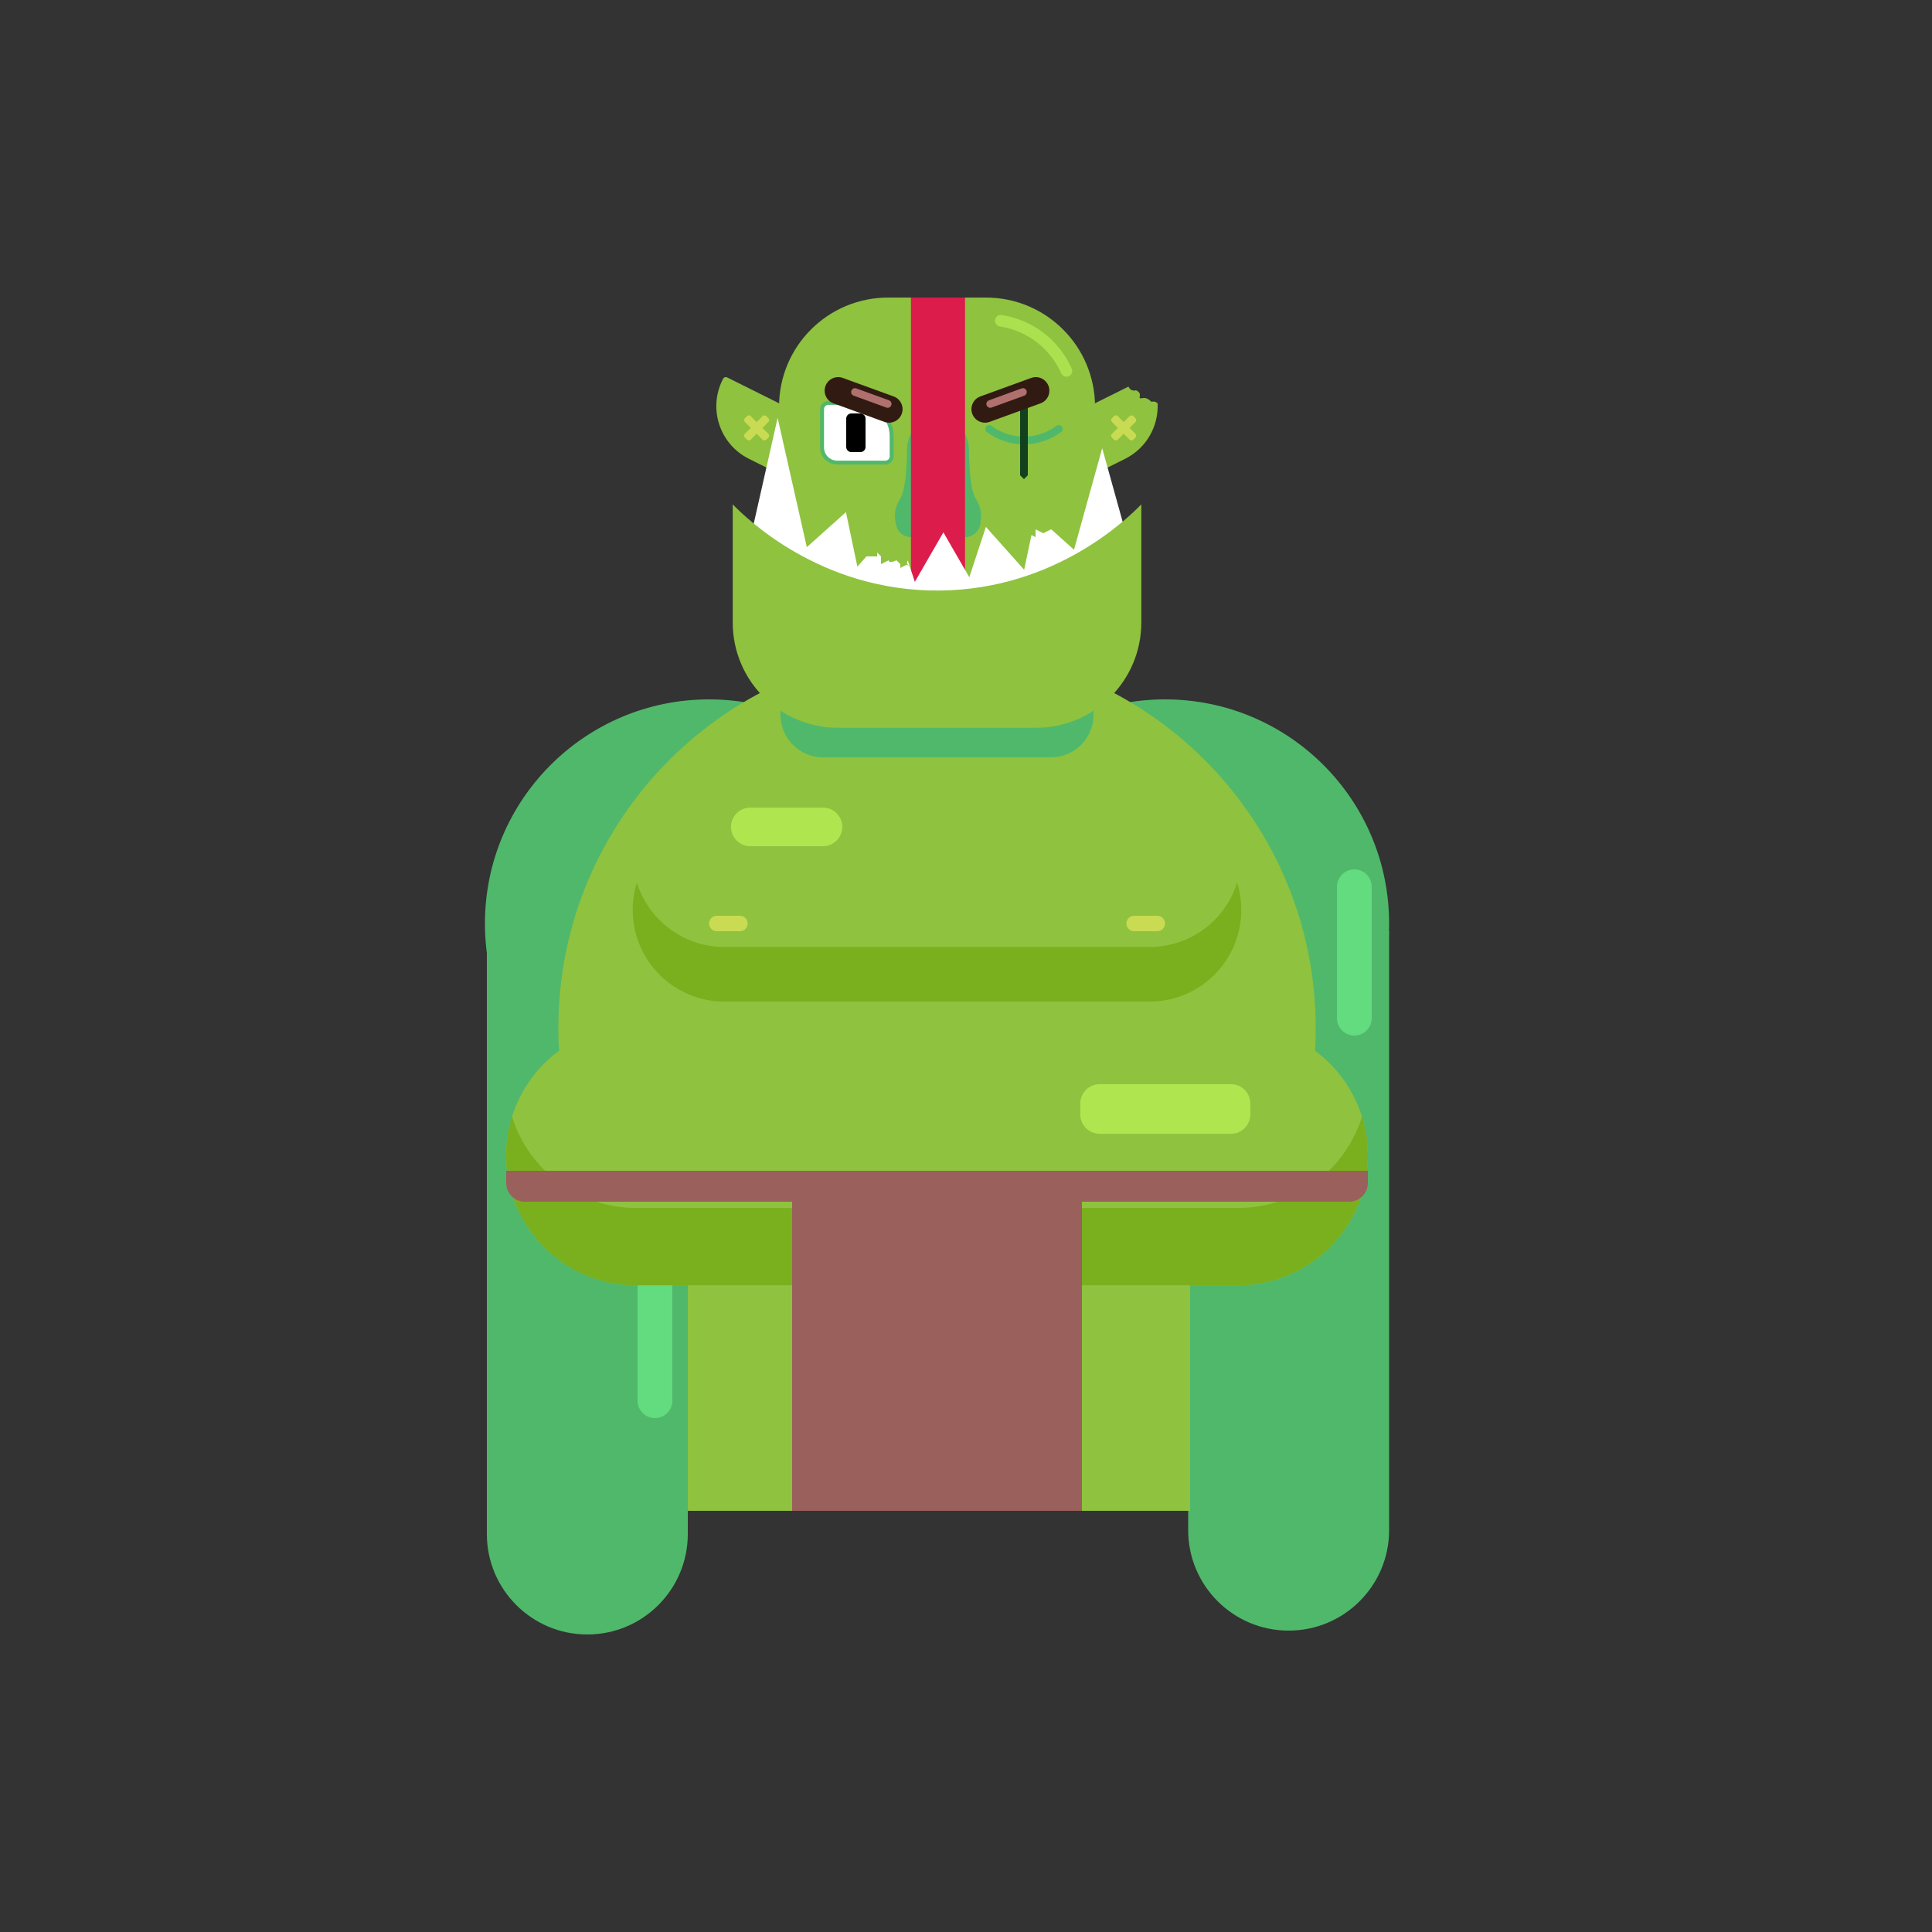 <?xml version="1.0" encoding="utf-8"?>
<!-- Generator: Adobe Illustrator 23.0.3, SVG Export Plug-In . SVG Version: 6.00 Build 0)  -->
<svg version="1.1" id="Calque_1" xmlns="http://www.w3.org/2000/svg" xmlns:xlink="http://www.w3.org/1999/xlink" x="0px" y="0px"
	 viewBox="0 0 500 500" style="enable-background:new 0 0 500 500;" xml:space="preserve">
<rect x="0" y="0" width="500" height="500" fill="#333333" stroke="none"/>
<style type="text/css">
	.st0{fill:#50B86B;}
	.st1{fill:#63DB7F;}
	.st2{fill:#8FC23F;}
	.st3{fill:#7AAF1E;}
	.st4{fill:#C9DB53;}
	.st5{opacity:0.8;fill:#B7EF54;}
	.st6{fill:#FFFFFF;}
	.st7{fill:none;stroke:#50B86B;stroke-width:2;stroke-linecap:round;stroke-miterlimit:10;}
	.st8{fill:#12421D;}
	.st9{fill:#FFFFFF;stroke:#50B86B;stroke-miterlimit:10;}
	.st10{fill:none;stroke:#ABE04F;stroke-width:3;stroke-linecap:round;stroke-miterlimit:10;}
	.st11{fill:#ABE04F;}
	.st12{fill:#9A605C;}
	.st13{fill:#311A12;}
	.st14{fill:#DC1C4B;}
	.st15{fill:#AF706E;}
</style>
<g>
	<circle class="st0" cx="183.5" cy="239" r="58"/>
	<path class="st0" d="M152,423L152,423c-14.36,0-26-11.64-26-26V242h52v155C178,411.36,166.36,423,152,423z"/>
	<circle class="st0" cx="301.5" cy="239" r="58"/>
	<path class="st0" d="M333.5,422L333.5,422c14.36,0,26-11.64,26-26V241h-52v155C307.5,410.36,319.14,422,333.5,422z"/>
	<path class="st1" d="M169.5,367L169.5,367c-2.49,0-4.5-2.01-4.5-4.5v-38c0-2.49,2.01-4.5,4.5-4.5l0,0c2.49,0,4.5,2.01,4.5,4.5v38
		C174,364.99,171.99,367,169.5,367z"/>
	<path class="st1" d="M350.5,268L350.5,268c-2.49,0-4.5-2.01-4.5-4.5v-34c0-2.49,2.01-4.5,4.5-4.5l0,0c2.49,0,4.5,2.01,4.5,4.5v34
		C355,265.99,352.99,268,350.5,268z"/>
</g>
<rect x="178" y="332" class="st2" width="130" height="59"/>
<path class="st2" d="M317.56,329c14.31-17.04,22.94-39.01,22.94-63c0-54.12-43.88-98-98-98s-98,43.88-98,98
	c0,23.99,8.63,45.96,22.94,63H317.56z"/>
<path class="st3" d="M297.51,245.09H187.5c-10.65,0-19.67-7.02-22.68-16.68c-0.69,2.23-1.07,4.6-1.07,7.06v0
	c0,13.11,10.63,23.74,23.74,23.74h110.01c13.11,0,23.74-10.63,23.74-23.74v0c0-2.46-0.37-4.83-1.07-7.06
	C317.18,238.07,308.16,245.09,297.51,245.09z"/>
<g>
	<g>
		<path class="st4" d="M191.5,241h-6c-1.1,0-2-0.9-2-2l0,0c0-1.1,0.9-2,2-2h6c1.1,0,2,0.9,2,2l0,0C193.5,240.1,192.61,241,191.5,241
			z"/>
		<path class="st4" d="M299.5,241h-6c-1.1,0-2-0.9-2-2l0,0c0-1.1,0.9-2,2-2h6c1.1,0,2,0.9,2,2l0,0C301.5,240.1,300.61,241,299.5,241
			z"/>
	</g>
	<path class="st5" d="M212.98,219h-18.8c-2.76,0-5-2.24-5-5l0,0c0-2.76,2.24-5,5-5h18.8c2.76,0,5,2.24,5,5l0,0
		C217.98,216.76,215.74,219,212.98,219z"/>
</g>
<g>
	<path class="st2" d="M320.38,332.62H164.62c-18.57,0-33.62-15.05-33.62-33.62v0c0-18.57,15.05-33.62,33.62-33.62h155.76
		c18.57,0,33.62,15.05,33.62,33.62v0C354,317.57,338.95,332.62,320.38,332.62z"/>
	<path class="st5" d="M318.58,293.42h-34c-2.76,0-5-2.24-5-5v-2.83c0-2.76,2.24-5,5-5h34c2.76,0,5,2.24,5,5v2.83
		C323.58,291.18,321.34,293.42,318.58,293.42z"/>
</g>
<path class="st3" d="M320.38,312.62H164.62c-15.08,0-27.85-9.93-32.11-23.62c-0.98,3.16-1.51,6.52-1.51,10v0
	c0,18.57,15.05,33.62,33.62,33.62h155.76c18.57,0,33.62-15.05,33.62-33.62v0c0-3.48-0.53-6.84-1.51-10
	C348.23,302.68,335.47,312.62,320.38,312.62z"/>
<path class="st2" d="M299,104c-0.38-0.14-0.74-0.07-1,0c-0.85-0.86-1.52-1.03-2-1c-0.42,0.02-0.82,0.2-1,0c-0.19-0.21,0.09-0.56,0-1
	c-0.1-0.47-0.56-0.79-1-1c-0.14,0.05-0.54,0.16-1,0c-0.67-0.23-0.91-0.86-0.95-0.95l-16.7,8.32l7.29,14.63l8.54-4.26
	c5.57-2.78,8.69-8.51,8.41-14.35C299.41,104.24,299.27,104.1,299,104z"/>
<path class="st2" d="M255.17,158.61h-25.33c-15.59,0-28.22-12.64-28.22-28.22v-25.16c0-15.59,12.64-28.22,28.22-28.22h25.33
	c15.59,0,28.22,12.64,28.22,28.22v25.16C283.39,145.97,270.76,158.61,255.17,158.61z"/>
<g>
	<path class="st2" d="M193.82,118.74l8.54,4.26l7.29-14.63l-21.48-10.7c-0.38-0.19-0.84-0.03-1.03,0.35l-0.15,0.3
		C183.23,105.85,186.3,114.99,193.82,118.74z"/>
	<g>
		<path class="st4" d="M288.32,113.79l-0.55-0.55c-0.27-0.27-0.27-0.7,0-0.96l4.58-4.58c0.27-0.27,0.7-0.27,0.96,0l0.55,0.55
			c0.27,0.27,0.27,0.7,0,0.96l-4.58,4.58C289.01,114.05,288.58,114.05,288.32,113.79z"/>
		<path class="st4" d="M293.86,113.24l-0.55,0.55c-0.27,0.27-0.7,0.27-0.96,0l-4.58-4.58c-0.27-0.27-0.27-0.7,0-0.96l0.55-0.55
			c0.27-0.27,0.7-0.27,0.96,0l4.58,4.58C294.13,112.54,294.13,112.97,293.86,113.24z"/>
	</g>
	<g>
		<path class="st4" d="M193.32,113.79l-0.55-0.55c-0.27-0.27-0.27-0.7,0-0.96l4.58-4.58c0.27-0.27,0.7-0.27,0.96,0l0.55,0.55
			c0.27,0.27,0.27,0.7,0,0.96l-4.58,4.58C194.01,114.05,193.58,114.05,193.32,113.79z"/>
		<path class="st4" d="M198.86,113.24l-0.55,0.55c-0.27,0.27-0.7,0.27-0.96,0l-4.58-4.58c-0.27-0.27-0.27-0.7,0-0.96l0.55-0.55
			c0.27-0.27,0.7-0.27,0.96,0l4.58,4.58C199.13,112.54,199.13,112.97,198.86,113.24z"/>
	</g>
</g>
<polygon class="st6" points="218.93,132.54 222.81,151.04 204.85,145.15 "/>
<polygon class="st6" points="201.25,108.15 210.7,150 191.79,150 "/>
<path class="st7" d="M256,111c1.01,0.76,4.27,3,9,3c1.27,0,5.21-0.16,9-3"/>
<path class="st8" d="M266,123c-0.33,0.33-0.67,0.67-1,1c-0.33-0.33-0.67-0.67-1-1c0-7,0-14,0-21c0.33-0.33,0.67-0.67,1-1
	c0.33,0.33,0.67,0.67,1,1C266,109,266,116,266,123z"/>
<path class="st9" d="M229.15,119.71h-12.49c-2.16,0-3.91-1.75-3.91-3.91v-9.92c0-0.88,0.72-1.6,1.6-1.6h7.8c4.75,0,8.6,3.85,8.6,8.6
	v5.23C230.75,119,230.03,119.71,229.15,119.71z"/>
<path d="M222.67,117h-2.34c-0.73,0-1.33-0.59-1.33-1.33v-7.34c0-0.73,0.59-1.33,1.33-1.33h2.34c0.73,0,1.33,0.59,1.33,1.33v7.34
	C224,116.41,223.41,117,222.67,117z"/>
<path class="st6" d="M272.07,137c-0.02,0-0.05,0-0.07,0l-2,1l-0.09-0.05L268,137v2l-1.06-0.53l-2.81,13.4l17.96-5.89L272.07,137z"/>
<path class="st10" d="M259,83c2.07,0.33,6.66,1.34,11,5c3.42,2.89,5.17,6.14,6,8"/>
<path class="st11" d="M195.25,168.5L195.25,168.5c-0.55,0-1-0.45-1-1v-21c0-0.55,0.45-1,1-1l0,0c0.55,0,1,0.45,1,1v21
	C196.25,168.05,195.8,168.5,195.25,168.5z"/>
<circle class="st11" cx="195.25" cy="143" r="1"/>
<polygon class="st6" points="285.25,116 294.7,150 275.8,150 "/>
<rect x="205" y="306" class="st12" width="75" height="85"/>
<path class="st12" d="M354,303H131v3.16c0,2.67,2.17,4.84,4.84,4.84h213.32c2.67,0,4.84-2.17,4.84-4.84V303z"/>
<path class="st0" d="M272,196h-59c-6.08,0-11-4.92-11-11v-8c0-6.08,4.92-11,11-11h59c6.08,0,11,4.92,11,11v8
	C283,191.08,278.08,196,272,196z"/>
<g>
	<path class="st13" d="M228.88,109.18l-13.16-4.79c-1.82-0.66-2.75-2.67-2.09-4.49v0c0.66-1.82,2.67-2.75,4.49-2.09l13.16,4.79
		c1.82,0.66,2.75,2.67,2.09,4.49v0C232.71,108.91,230.7,109.84,228.88,109.18z"/>
</g>
<g>
	<path class="st13" d="M269.27,104.39l-13.16,4.79c-1.82,0.66-3.82-0.28-4.49-2.09v0c-0.66-1.82,0.28-3.82,2.09-4.49l13.16-4.79
		c1.82-0.66,3.82,0.28,4.49,2.09v0C272.03,101.73,271.09,103.73,269.27,104.39z"/>
</g>
<path class="st0" d="M249.75,139h-14c-0.5-0.02-1.83-0.15-2.83-1.17c-0.79-0.8-0.97-1.75-1.17-2.83c-0.27-1.45-0.08-2.6,0-3
	c0.3-1.53,1.01-2.57,1.17-2.83c0.87-1.36,1.74-4.68,1.83-13.17c0.14-4.24,3.38-7.65,7.25-8c4.36-0.4,8.55,3.18,8.75,8
	c0.09,8.49,0.96,11.81,1.83,13.17c0.17,0.26,0.87,1.3,1.17,2.83c0.25,1.25,0.13,2.32,0,3C253.75,137.21,251.96,139,249.75,139z"/>
<rect x="235.75" y="77" class="st14" width="14" height="107"/>
<polygon class="st6" points="244.15,137.78 234.7,154.15 253.6,154.15 "/>
<polygon class="st6" points="255.15,136.36 249.23,154.31 267.73,150.46 "/>
<g>
	<path class="st6" d="M234.94,145.07c-0.38,0.45-0.2,0.89,0.12,1.23c0.12,0.06,0.24,0.13,0.36,0.21L234.94,145.07z"/>
	<path class="st6" d="M235.47,146.67c-0.14-0.1-0.28-0.23-0.41-0.36c-0.2-0.1-0.41-0.15-0.56-0.09C234,146.43,233,147,233,147v-1
		l-1-1c0,0-2,1-2,0l-2,1v-2l-1-1v1h-2c0,0-0.01,0-0.76,0l-5.03,5.64l18.51,3.84L235.47,146.67z"/>
</g>
<path class="st2" d="M268.13,188.35h-51.26c-15.05,0-27.24-12.2-27.24-27.24v-30.58c3.29,3.37,22.77,22.65,53.7,22.3
	c29.89-0.33,48.57-18.75,52.04-22.3c0,10.19,0,20.39,0,30.58C295.37,176.15,283.17,188.35,268.13,188.35z"/>
<path class="st15" d="M229.39,105.48l-8.46-3.08c-0.52-0.19-0.79-0.76-0.6-1.28l0,0c0.19-0.52,0.76-0.79,1.28-0.6l8.46,3.08
	c0.52,0.19,0.79,0.76,0.6,1.28l0,0C230.48,105.4,229.91,105.67,229.39,105.48z"/>
<path class="st15" d="M265.07,102.4l-8.46,3.08c-0.52,0.19-1.09-0.08-1.28-0.6v0c-0.19-0.52,0.08-1.09,0.6-1.28l8.46-3.08
	c0.52-0.19,1.09,0.08,1.28,0.6v0C265.86,101.64,265.59,102.21,265.07,102.4z"/>
</svg>
